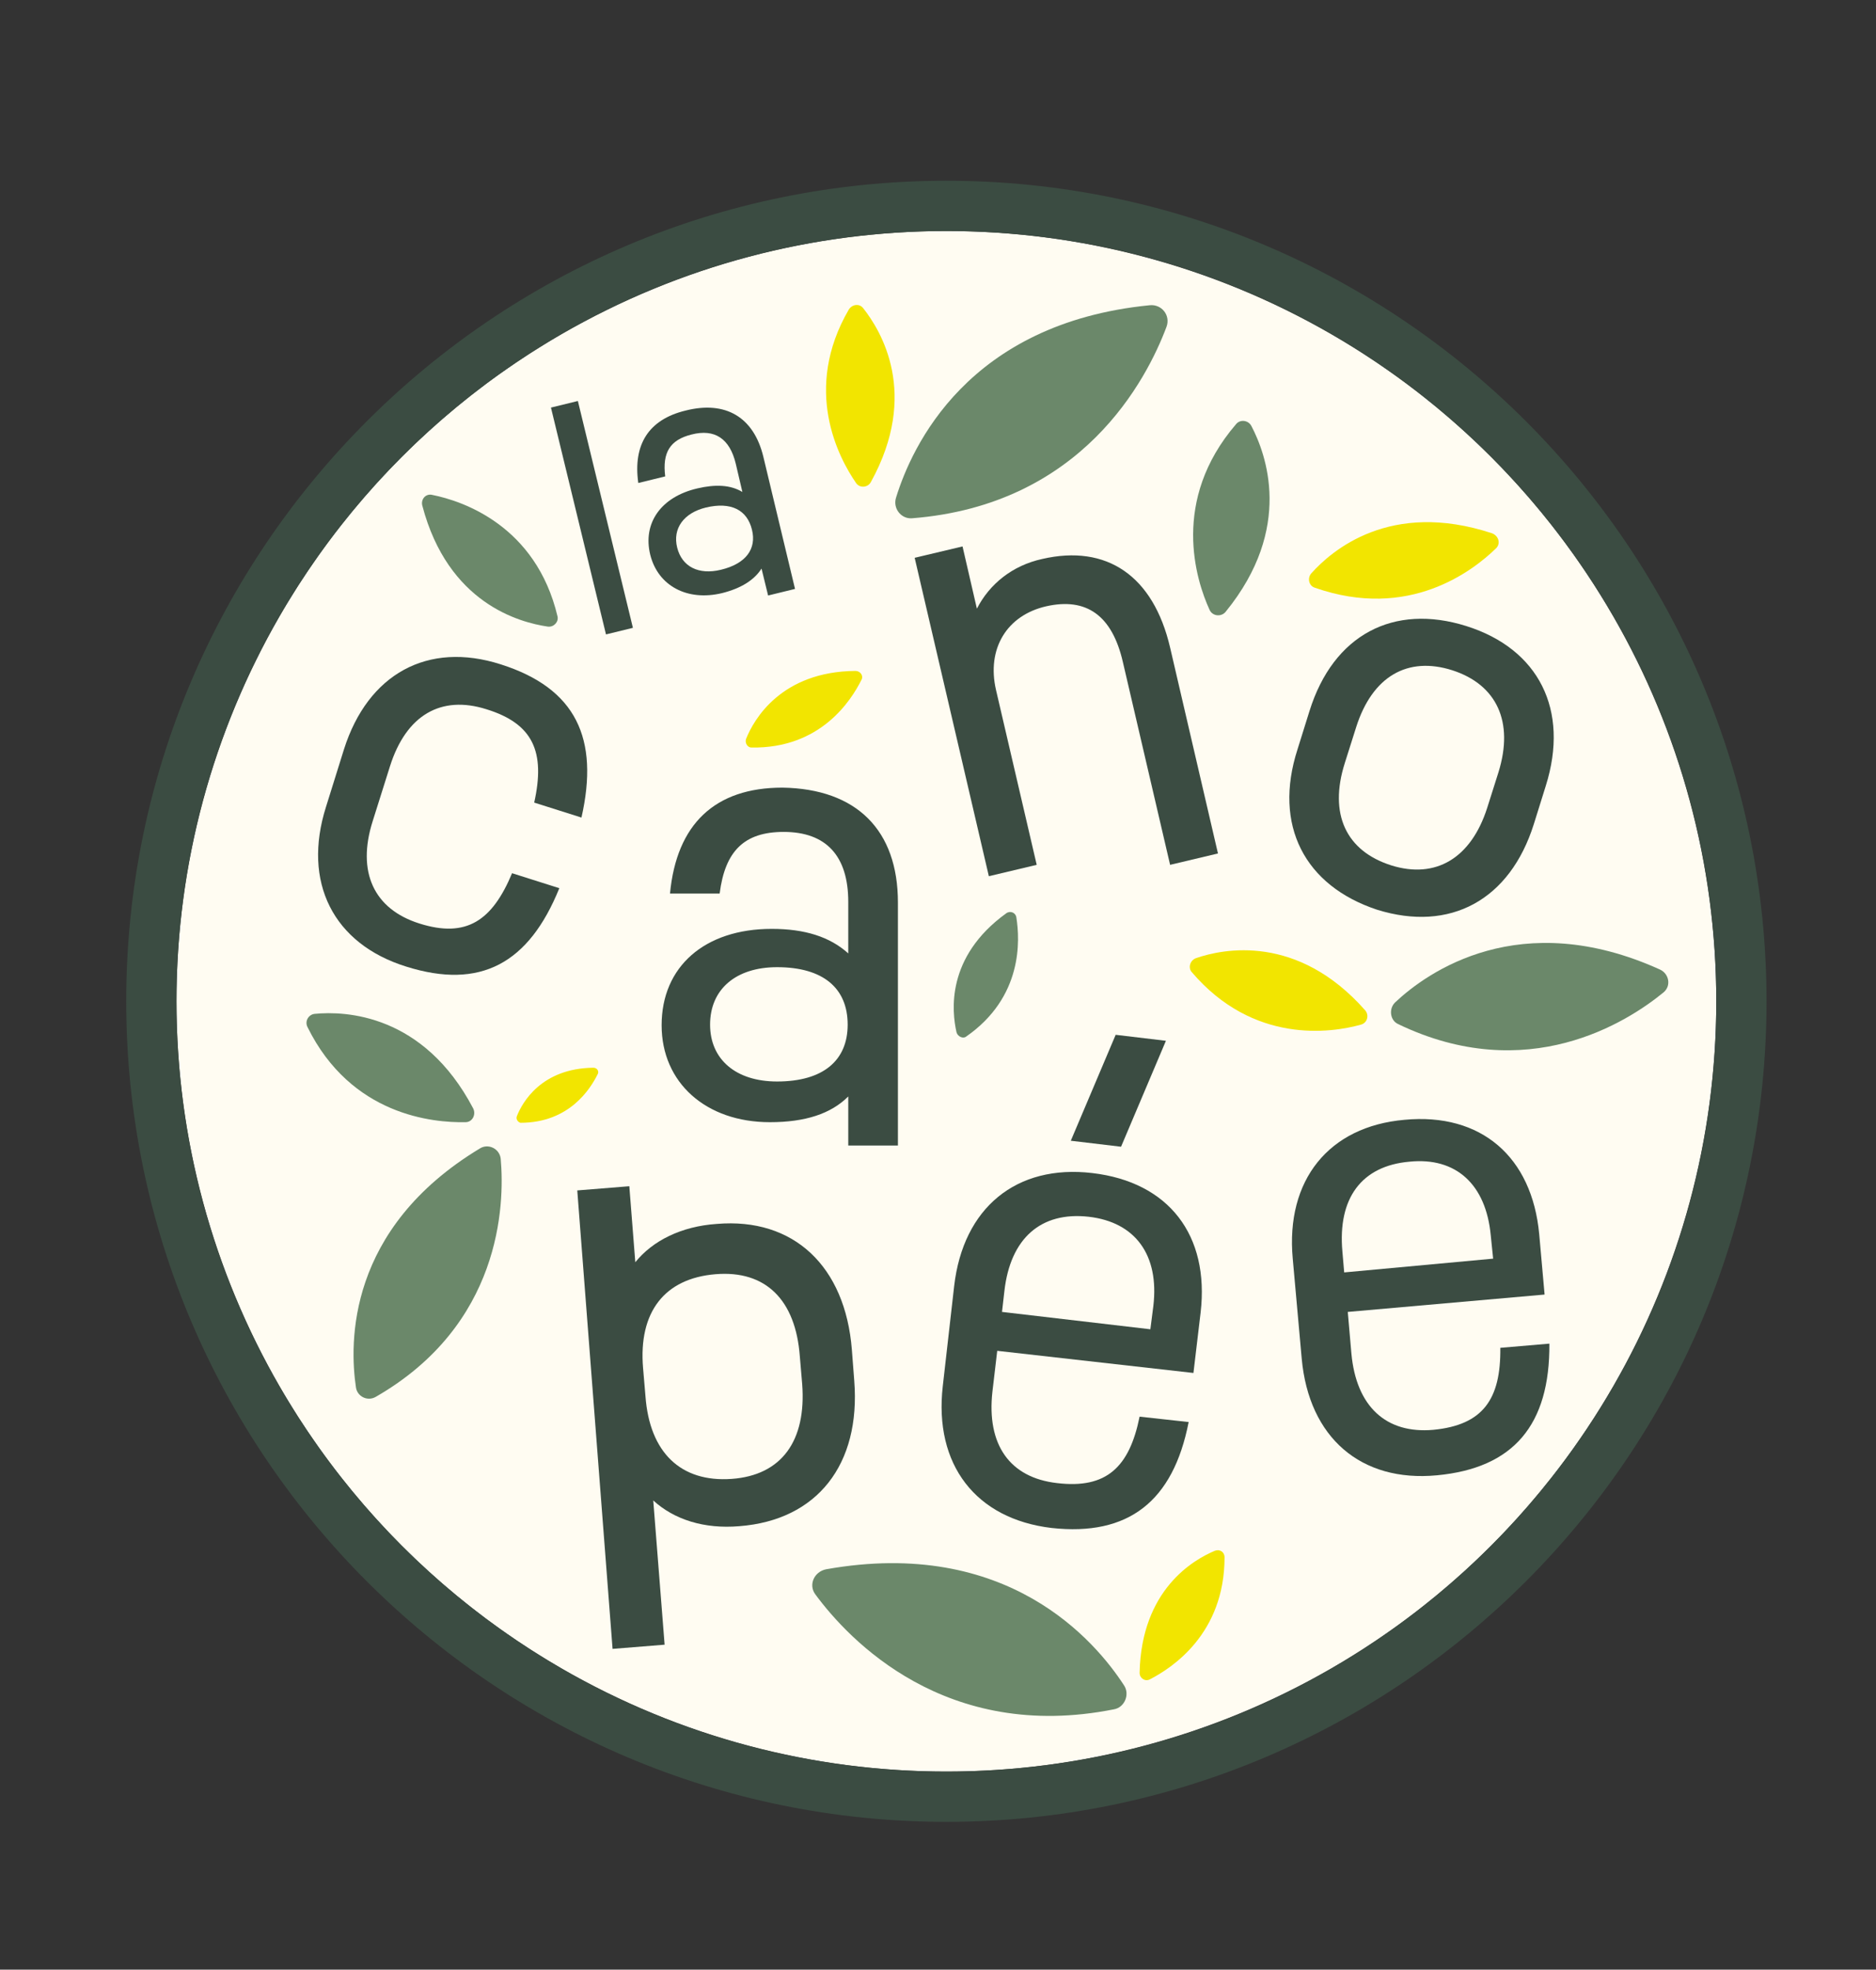 <?xml version="1.0" encoding="utf-8"?>
<!-- Generator: Adobe Illustrator 24.0.1, SVG Export Plug-In . SVG Version: 6.00 Build 0)  -->
<svg version="1.1" xmlns="http://www.w3.org/2000/svg" xmlns:xlink="http://www.w3.org/1999/xlink" x="0px" y="0px"
	 viewBox="0 0 313.6 329.1" style="enable-background:new 0 0 313.6 329.1;" xml:space="preserve">
<rect x="0" y="0" width="313.6" height="329.1" fill="#333333" stroke="none"/>
<style type="text/css">
	.st0{display:none;}
	.st1{display:inline;fill:#161616;stroke:#000000;stroke-miterlimit:10;}
	.st2{fill:#FF960B;}
	.st3{fill:#FFFFFF;}
	.st4{fill:#515151;}
	.st5{fill:#FFFCF2;}
	.st6{fill:#3B4C42;}
	.st7{fill:#F2E500;}
	.st8{fill:#6B886A;}
	.st9{fill:#779376;}
</style>
<g id="Ne_pas_altérer" class="st0">
	<rect x="0" y="0.5" class="st1" width="1295.4" height="329.1"/>
</g>
<g id="Calque_1">
	<g>
		<circle class="st5" cx="158.2" cy="167.3" r="128.7"/>
		<path class="st6" d="M158.2,38.6c71.1,0,128.7,57.6,128.7,128.7s-57.6,128.7-128.7,128.7S29.5,238.3,29.5,167.3
			S87.1,38.6,158.2,38.6 M158.2,30.2c-75.6,0-137.1,61.5-137.1,137.1s61.5,137.1,137.1,137.1s137.1-61.5,137.1-137.1
			S233.8,30.2,158.2,30.2L158.2,30.2z"/>
		<path class="st7" d="M144.3,51.5c3,3.8,9.4,14.3,1.3,29c-0.5,1-1.9,1.1-2.5,0.2c-2.9-4.2-9-15.6-1.2-29
			C142.5,50.8,143.7,50.7,144.3,51.5z"/>
		<path class="st7" d="M86.4,186.5c0.9-2.3,4.1-8,12.8-8.1c0.6,0,1,0.6,0.7,1.1c-1.2,2.4-4.7,8.1-12.9,8.1
			C86.6,187.5,86.2,187,86.4,186.5z"/>
		<path class="st7" d="M199.9,160.1c4.6-1.6,17-4.1,28.3,8.7c0.7,0.8,0.4,2.1-0.7,2.4c-5,1.4-18,3.3-28.3-8.8
			C198.6,161.7,198.9,160.5,199.9,160.1z"/>
		<path class="st7" d="M219.2,95.8c3.4-3.8,13.2-12.3,30.2-6.7c1.1,0.4,1.5,1.7,0.7,2.5c-3.9,3.8-14.6,12.1-30.3,6.6
			C218.8,97.9,218.5,96.6,219.2,95.8z"/>
		<path class="st7" d="M203.1,259.1c-3.6,1.5-12.3,6.5-12.6,20.4c0,0.9,0.9,1.5,1.7,1.1c3.7-1.9,12.5-7.6,12.5-20.4
			C204.7,259.3,203.9,258.8,203.1,259.1z"/>
		<path class="st7" d="M124.7,123.5c1.3-3.3,5.9-11.3,18.3-11.4c0.8,0,1.4,0.8,1,1.5c-1.7,3.4-6.8,11.5-18.4,11.3
			C125,124.9,124.5,124.2,124.7,123.5z"/>
		<path class="st8" d="M149.8,83.1c2.6-8.4,11.9-29.1,42.4-32.1c2-0.2,3.5,1.7,2.8,3.6c-3.3,8.8-14.1,29.8-42.6,32
			C150.6,86.7,149.2,84.9,149.8,83.1z"/>
		<path class="st8" d="M233.2,167.5c5.4-5.1,20.9-16.1,44.3-5.5c1.5,0.7,1.9,2.7,0.6,3.8c-6.1,5-22.8,15.7-44.4,5.3
			C232.4,170.5,232.1,168.6,233.2,167.5z"/>
		<path class="st8" d="M59.5,231.8c-1.1-7.4-1.5-26.5,20.7-39.9c1.4-0.9,3.3,0,3.5,1.7c0.7,7.9,0,27.8-20.9,39.8
			C61.4,234.2,59.7,233.3,59.5,231.8z"/>
		<path class="st8" d="M52.6,169.4c5.1-0.5,18.2,0,26.5,15.8c0.5,1-0.1,2.3-1.3,2.3c-5.4,0.1-19.1-1.1-26.4-15.9
			C50.9,170.6,51.6,169.5,52.6,169.4z"/>
		<path class="st8" d="M209.2,71.2c2.4,4.6,7.1,17-4.3,31c-0.7,0.9-2.2,0.8-2.7-0.3c-2.3-5-6.5-18.3,4.4-31
			C207.3,70,208.7,70.2,209.2,71.2z"/>
		<path class="st8" d="M159.9,172.5c-0.8-3.5-1.8-12.6,8.3-19.9c0.7-0.5,1.6-0.1,1.7,0.7c0.6,3.8,1.1,13.3-8.4,19.9
			C161,173.6,160.1,173.2,159.9,172.5z"/>
		<path class="st8" d="M91.6,104.7c-4.8-0.7-16.7-3.9-21-20.2c-0.3-1.1,0.6-2.1,1.7-1.8c5,1,17.3,5.1,20.9,20.3
			C93.4,103.9,92.6,104.8,91.6,104.7z"/>
		<path class="st8" d="M187.9,281.6c-4.8-7.4-19.5-24.8-49.8-19.4c-2,0.4-3,2.6-1.8,4.2c5.6,7.6,21.8,24.8,49.9,19.2
			C188,285.3,188.9,283.1,187.9,281.6z"/>
		<g>
			<path class="st6" d="M92.1,68.1l4.5-1.1l9.2,37.9l-4.5,1.1L92.1,68.1z"/>
			<path class="st6" d="M127.6,76.3l5.3,22.1l-4.5,1.1l-1.1-4.5c-1.2,1.9-3.4,3.3-6.6,4.1c-5.8,1.4-10.7-1.2-12-6.4
				c-1.3-5.3,1.8-9.7,7.9-11.1c3-0.7,5.5-0.6,7.5,0.6l-1.1-4.7c-1-4.2-3.5-5.9-7.4-4.9c-3.6,0.9-4.9,3-4.4,7l-4.5,1.1
				c-0.9-6.4,1.7-10.6,7.9-12.1C121.3,66.9,126,69.7,127.6,76.3z M125.7,88.5c-0.8-3.3-3.5-4.7-7.7-3.7c-3.7,0.9-5.6,3.5-4.8,6.7
				c0.8,3.2,3.6,4.6,7.3,3.7C124.7,94.2,126.5,91.7,125.7,88.5z"/>
			<path class="st6" d="M54.5,134.8l3-9.6c4-12.6,14-18.1,26.2-14.2c12.6,4,16.5,12.4,13.5,25.6l-7.9-2.5c1.9-8.5-0.2-13.2-8-15.6
				c-7.6-2.4-13.4,1-16.1,9.5l-2.9,9.2c-2.7,8.5,0.2,14.7,7.8,17.1c7.9,2.5,12.2-0.5,15.5-8.4l7.9,2.5c-5.1,12.6-13.2,17-25.6,13.1
				C55.7,157.7,50.5,147.4,54.5,134.8z"/>
			<path class="st6" d="M150.1,150.8v40.6h-8.3v-8.2c-2.9,2.9-7.2,4.3-13.1,4.3c-10.7,0-18.1-6.6-18.1-16.2
				c0-9.8,7.2-16.1,18.4-16.1c5.5,0,9.7,1.3,12.8,4.1v-8.6c0-7.7-3.7-11.7-10.8-11.7c-6.6,0-9.8,3.2-10.7,10.3H112
				c1.1-11.6,7.5-17.7,18.8-17.7C143.2,131.8,150.1,138.7,150.1,150.8z M141.7,171.2c0-6.1-4.1-9.6-11.8-9.6
				c-6.9,0-11.2,3.7-11.2,9.6c0,5.8,4.3,9.5,11.2,9.5C137.6,180.7,141.7,177.2,141.7,171.2z"/>
			<path class="st6" d="M195.6,108.2l8,34.4l-8,1.9l-7.9-33.9c-1.8-7.8-6.1-10.8-12.8-9.3c-6.6,1.5-10,7.1-8.4,14l6.8,29.2l-8,1.9
				l-12.4-53.2l8-1.9l2.4,10.4c2.1-4.1,5.9-7.2,10.9-8.3C185,90.9,192.8,96.2,195.6,108.2z"/>
			<path class="st6" d="M216.9,125.2l2-6.4c4-12.8,14.1-18,26.2-14.2c12.1,3.8,17.3,14,13.3,26.7l-2,6.4c-4,12.7-14,18.1-26.2,14.3
				C218.1,148,212.8,137.9,216.9,125.2z M248.6,135l1.9-6c2.6-8.4-0.3-14.6-7.7-17c-7.5-2.4-13.4,1-16.1,9.5l-1.9,6
				c-2.7,8.5,0.2,14.7,7.8,17.1C240,146.9,245.9,143.4,248.6,135z"/>
			<path class="st6" d="M142.4,225.5l0.4,5.2c1.1,14-6.2,23.3-19.2,24.3c-5.9,0.5-10.9-1.1-14.4-4.3l1.9,24.1l-8.7,0.7l-5.9-76.6
				l8.7-0.7l1,12.7c2.9-3.6,7.7-6,13.6-6.4C132.7,203.4,141.3,211.6,142.4,225.5z M133.7,226.6c-0.7-9.4-5.7-14.4-14.1-13.7
				c-8.5,0.7-12.9,6.3-12.1,15.7l0.4,4.7c0.7,9.4,5.9,14.4,14.4,13.8c8.4-0.6,12.5-6.4,11.8-15.8L133.7,226.6z"/>
			<path class="st6" d="M166.7,225.7l-0.8,6.8c-1,8.9,2.9,14.4,10.8,15.3c8.3,1,12.1-2.7,13.8-11.1l8.2,0.9
				c-2.6,13.3-10.1,19.1-22.9,17.7c-12.7-1.5-19.7-10.6-18.2-23.7l1.9-16.7c1.5-13.1,10.4-20.4,23.1-18.9
				c12.8,1.5,19.6,10.4,18.1,23.3l-1.2,10.1L166.7,225.7z M167.9,215.7l-0.4,3.5l24.8,2.9l0.5-3.9c1-8.5-3-14-10.8-14.9
				C174,202.4,168.9,206.9,167.9,215.7z M187.4,191.6l-8.4-1l7.5-17.7l8.4,1L187.4,191.6z"/>
			<path class="st6" d="M225.3,219.2l0.6,6.9c0.8,8.9,5.8,13.5,13.7,12.8c8.3-0.8,11.3-5.1,11.2-13.7l8.2-0.7
				c0.1,13.6-6,20.8-18.8,22c-12.7,1.2-21.4-6.3-22.6-19.5l-1.5-16.7c-1.2-13.1,6-22.1,18.7-23.2c12.8-1.2,21.3,6.2,22.5,19.1
				l0.9,10.1L225.3,219.2z M224.4,209.1l0.3,3.5l24.9-2.3l-0.4-3.9c-0.8-8.5-5.8-13.1-13.6-12.3
				C227.6,194.8,223.6,200.2,224.4,209.1z"/>
		</g>
	</g>
</g>
<g id="Mode_Isolation">
</g>
</svg>
